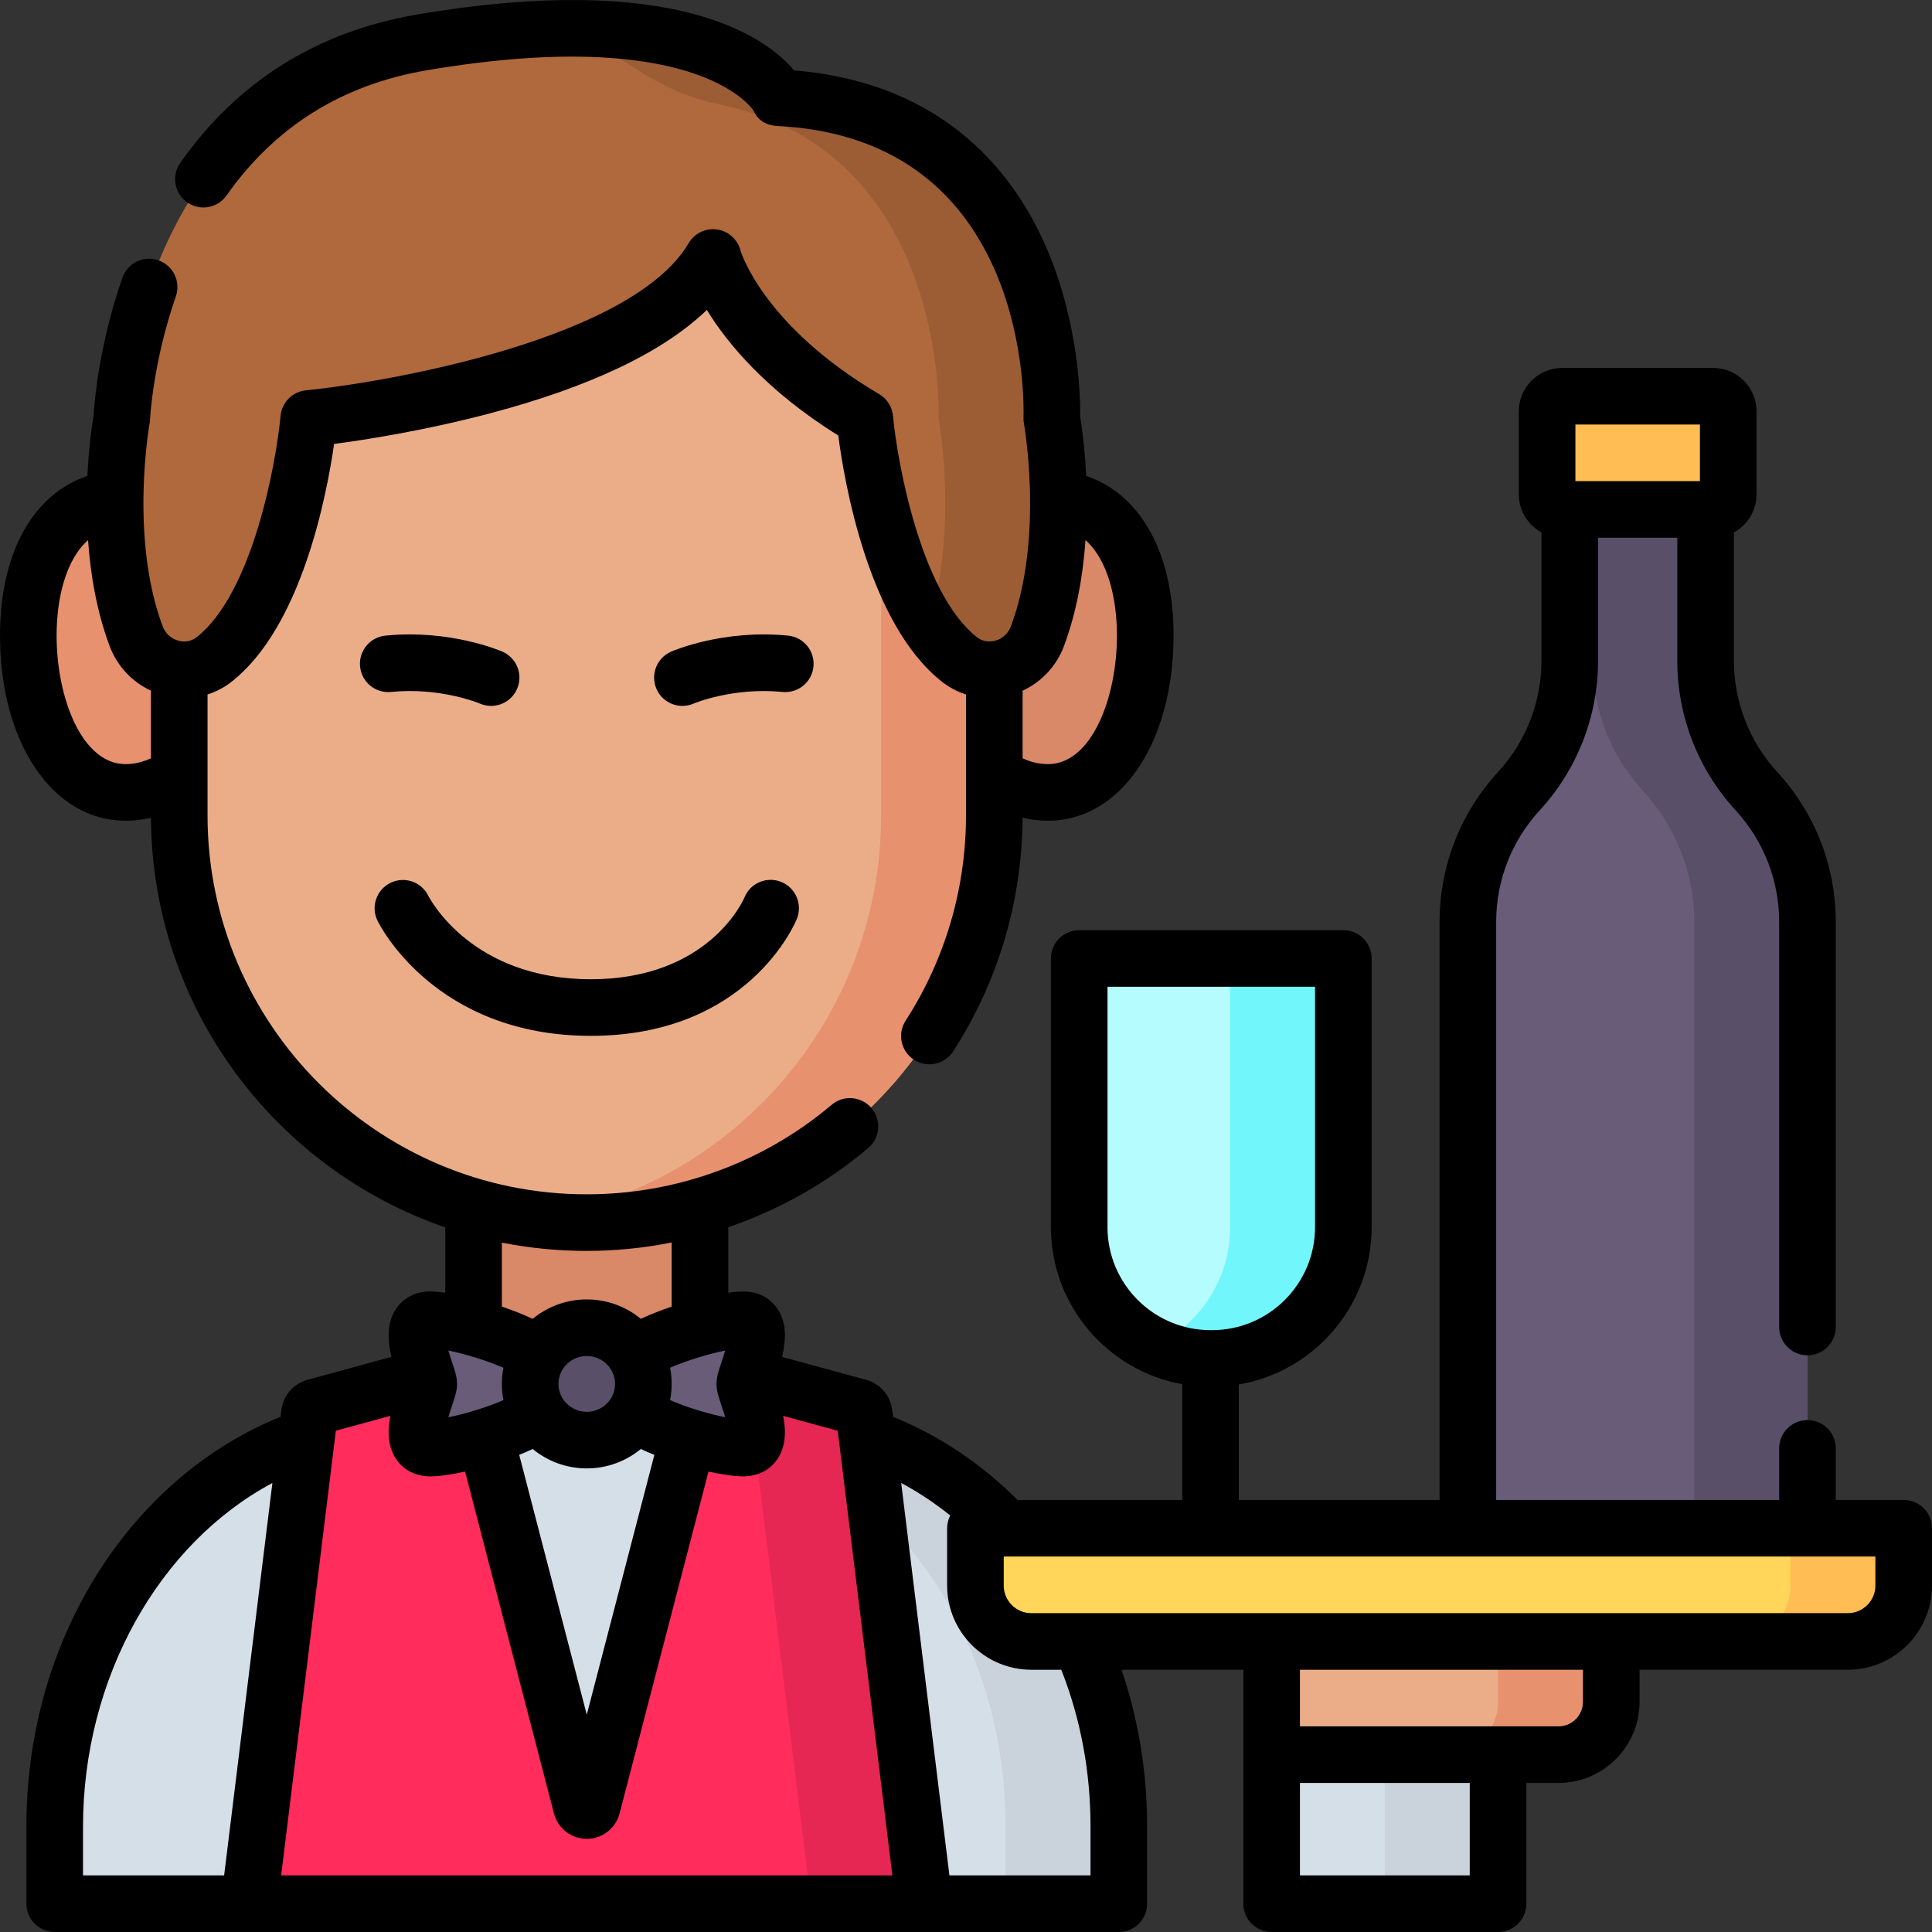 <?xml version="1.0" encoding="iso-8859-1"?>
<!-- Generator: Adobe Illustrator 21.0.0, SVG Export Plug-In . SVG Version: 6.00 Build 0)  -->
<svg xmlns="http://www.w3.org/2000/svg" xmlns:xlink="http://www.w3.org/1999/xlink" version="1.1" id="Capa_1" x="0px" y="0px" viewBox="0 0 512 512" style="enable-background:new 0 0 512 512;" xml:space="preserve" width="512" height="512">
<rect x="0" y="0" width="512" height="512" fill="#333333" stroke="none"/>
<g>
	<path style="fill:#685C79;" d="M479,244.333v160.67h-90v-160.67c0-12.831,4.818-25.193,13.5-34.641v0   c8.682-9.447,13.5-21.81,13.5-34.641v-40.049h36v40.049c0,12.831,4.818,25.193,13.5,34.641v0   C474.182,219.139,479,231.502,479,244.333z"/>
	<path style="fill:#594F69;" d="M465.5,209.692c-8.682-9.447-13.5-21.81-13.5-34.641v-40.049h-30v40.049   c0,12.831,4.818,25.194,13.5,34.641s13.5,21.81,13.5,34.641v160.67h30v-160.67C479,231.502,474.182,219.139,465.5,209.692z"/>
	<path style="fill:#B5FCFF;" d="M321.204,360.002h-0.407c-19.217,0-34.796-15.579-34.796-34.796v-71.204h70v71.204   C356,344.423,340.421,360.002,321.204,360.002z"/>
	<path style="fill:#71F6FC;" d="M326,254.002v71.204c0,13.925-8.183,25.935-20,31.496c4.491,2.114,9.504,3.301,14.796,3.301h0.407   c19.218,0,34.796-15.579,34.796-34.796v-71.204H326z"/>
	<path style="fill:#FFBD54;" d="M454,135.002h-40c-2.209,0-4-1.791-4-4v-22c0-2.209,1.791-4,4-4h40c2.209,0,4,1.791,4,4v22   C458,133.211,456.209,135.002,454,135.002z"/>
	<path style="fill:#EBAD88;" d="M413,465.002h-76v-30h90v16C427,458.734,420.732,465.002,413,465.002z"/>
	<path style="fill:#E8916F;" d="M397,435.002v16c0,7.732-6.268,14-14,14h30c7.732,0,14-6.268,14-14v-16H397z"/>
	<rect x="337" y="465.002" style="fill:#D5DFE8;" width="60" height="39.5"/>
	<rect x="367" y="465.002" style="fill:#CAD2DB;" width="30" height="39.5"/>
	<rect x="125.5" y="316.002" style="fill:#D98868;" width="60" height="70"/>
	<g>
		<path style="fill:#E8916F;" d="M62.753,171.002c0,21.539-13.207,39-29.498,39S7.5,189.95,7.5,168.411s9.464-36.409,25.755-36.409    S62.753,149.463,62.753,171.002z"/>
		<path style="fill:#D98868;" d="M248.247,171.002c0,21.539,13.207,39,29.498,39S303.5,189.95,303.5,168.411    s-9.464-36.409-25.755-36.409S248.247,149.463,248.247,171.002z"/>
	</g>
	<path style="fill:#EBAD88;" d="M47.5,216.073v-80.214c0-56.254,45.603-101.856,101.856-101.856h12.288   c56.254,0,101.856,45.603,101.856,101.856v80.214c0,59.608-48.322,107.929-107.929,107.929h-0.141   C95.822,324.002,47.5,275.681,47.5,216.073z"/>
	<path style="fill:#E8916F;" d="M161.644,34.002h-12.288c-2.985,0-5.937,0.136-8.856,0.388c52.106,4.489,93,48.2,93,101.469v80.214   c0,54.541-40.459,99.625-93,106.897c4.881,0.675,9.863,1.033,14.929,1.033h0.141c59.608,0,107.929-48.322,107.929-107.93v-80.214   C263.5,79.605,217.897,34.002,161.644,34.002z"/>
	<path style="fill:#D5DFE8;" d="M296.5,484.07v20.432h-282V484.07c0-59.409,41.708-107.568,93.161-107.568h95.679   C254.792,376.502,296.5,424.661,296.5,484.07z"/>
	<path style="fill:#CAD2DB;" d="M203.339,376.502h-30c51.453,0,93.161,48.159,93.161,107.568v20.432h30V484.07   C296.5,424.661,254.792,376.502,203.339,376.502z"/>
	<path style="fill:#FF2C5C;" d="M244.97,504.502H66.03l15.976-129.918c0.099-0.806,0.675-1.471,1.458-1.685l38.283-10.453   c1.075-0.293,2.182,0.348,2.462,1.426l29.857,114.837c0.384,1.478,2.483,1.478,2.868,0l29.866-114.837   c0.28-1.078,1.388-1.72,2.462-1.426l38.282,10.453c0.783,0.214,1.359,0.88,1.458,1.685L244.97,504.502z"/>
	<g>
		<path style="fill:#E62753;" d="M229.004,374.584c-0.099-0.806-0.675-1.472-1.458-1.685l-38.282-10.453    c-1.075-0.293-2.182,0.348-2.462,1.426l-1.48,5.689l12.225,3.338c0.783,0.214,1.359,0.88,1.458,1.685l15.966,129.918h30    L229.004,374.584z"/>
	</g>
	<g>
		<path style="fill:#685C79;" d="M148.979,366.752c0,9.389-27.32,17-34.978,17s-0.366-14.766-0.366-17s-7.292-17,0.366-17    S148.979,357.363,148.979,366.752z"/>
		<path style="fill:#685C79;" d="M162.021,366.752c0,9.389,27.32,17,34.978,17s0.366-14.766,0.366-17s7.292-17-0.366-17    S162.021,357.363,162.021,366.752z"/>
	</g>
	<ellipse style="fill:#594F69;" cx="155.5" cy="366.752" rx="15" ry="14.891"/>
	<g>
		<path style="fill:#B0693C;" d="M274.921,168.628c-3.156,8.452-13.672,11.687-20.732,6.077    c-20.601-16.305-25.009-63.799-25.009-63.799c-34.478-20.325-40.212-42.67-40.212-42.67    c-19.929,33.938-107.152,42.67-107.152,42.67s-4.389,47.494-24.99,63.799c-7.06,5.61-17.575,2.375-20.732-6.077    c-9.712-25.935-3.829-57.722-3.829-57.722s3.511-86.723,79.509-99.663c80.611-13.706,94.619,14.66,94.619,14.66    c75.643,3.74,72.337,85.003,72.337,85.003S284.615,142.693,274.921,168.628z"/>
	</g>
	<g>
		<path style="fill:#9C5D35;" d="M278.731,110.906c0,0,3.306-81.264-72.337-85.003c0,0-11.117-22.51-70.532-17.735    c16.695,1.646,26.828,6.079,32.787,10.102c6.624,4.471,13.981,7.766,21.813,9.361c61.151,12.46,58.27,83.276,58.27,83.276    s5.422,29.334-2.746,54.635c2.398,3.577,5.118,6.722,8.204,9.164c7.06,5.61,17.575,2.375,20.732-6.077    C284.615,142.693,278.731,110.906,278.731,110.906z"/>
	</g>
	<path style="fill:#FFD659;" d="M504.5,405.002h-246v15.179c0,8.186,6.636,14.821,14.821,14.821h216.357   c8.186,0,14.821-6.636,14.821-14.821V405.002z"/>
	<path style="fill:#FFBD54;" d="M489.678,435.002h-30c8.186,0,14.822-6.636,14.822-14.821v-15.179h30v15.179   C504.5,428.366,497.864,435.002,489.678,435.002z"/>
	<g>
		<path d="M156.58,274.51c41.527,0,54.075-29.718,54.59-30.984c1.559-3.838-0.277-8.241-4.115-9.801    c-3.836-1.558-8.199,0.261-9.759,4.098c-0.378,0.886-9.609,21.687-40.716,21.687c-31.402,0-42.557-21.106-43.08-22.137    c-1.83-3.692-6.302-5.223-10.011-3.409c-3.723,1.817-5.267,6.308-3.449,10.029C100.648,245.24,115.412,274.51,156.58,274.51z"/>
		<path d="M215.577,176.648c0.409-4.121-2.601-7.795-6.723-8.203c-17.201-1.711-30.469,4.016-31.025,4.261    c-3.792,1.667-5.515,6.092-3.847,9.884c1.235,2.81,3.984,4.483,6.869,4.483c1.008,0,2.033-0.204,3.015-0.637    c0.101-0.044,10.387-4.361,23.507-3.065C211.492,183.782,215.168,180.771,215.577,176.648z"/>
		<path d="M103.627,183.371c13.058-1.292,23.307,2.981,23.534,3.078c0.974,0.423,1.988,0.624,2.987,0.624    c2.884,0,5.634-1.674,6.869-4.483c1.668-3.792-0.055-8.217-3.847-9.884c-0.557-0.244-13.823-5.973-31.025-4.261    c-4.122,0.408-7.132,4.082-6.723,8.203C95.832,180.771,99.488,183.787,103.627,183.371z"/>
		<path d="M504.5,397.501h-18v-13.667c0-4.143-3.357-7.5-7.5-7.5s-7.5,3.357-7.5,7.5v13.667h-75V244.332    c0-10.98,4.092-21.48,11.522-29.565c9.98-10.861,15.478-24.966,15.478-39.715v-32.549h21v32.549    c0,14.75,5.497,28.854,15.478,39.715c7.431,8.085,11.522,18.585,11.522,29.565v107.336c0,4.143,3.357,7.5,7.5,7.5    s7.5-3.357,7.5-7.5V244.332c0-14.75-5.497-28.854-15.478-39.715c-7.431-8.085-11.522-18.585-11.522-29.565v-33.953    c3.572-1.954,6-5.746,6-10.096v-22c0-6.341-5.159-11.5-11.5-11.5h-40c-6.341,0-11.5,5.159-11.5,11.5v22    c0,4.35,2.428,8.142,6,10.096v33.953c0,10.98-4.092,21.48-11.522,29.565c-9.98,10.861-15.478,24.966-15.478,39.715v153.169    h-53.204v-30.606c19.956-3.385,35.204-20.785,35.204-41.689v-71.203c0-4.143-3.357-7.5-7.5-7.5h-70c-4.143,0-7.5,3.357-7.5,7.5    v71.203c0,20.762,15.041,38.065,34.796,41.616v30.679h-43.635c-9.658-9.661-20.941-17.184-32.994-22.027l-0.225-1.819    c-0.479-3.851-3.205-6.989-6.917-7.988l-22.265-6.08c1.048-4.456,1.321-9.225-1.415-13.017c-2.008-2.784-5.149-4.317-8.846-4.317    c-1.089,0-2.45,0.114-4,0.328v-17.347c13.469-4.616,26.077-11.687,37.085-21c3.163-2.675,3.558-7.407,0.882-10.569    c-2.675-3.162-7.408-3.558-10.569-0.882c-18.081,15.297-41.104,23.72-64.827,23.72h-0.141C100.053,316.502,55,271.449,55,216.073    v-32.03c2.313-0.74,4.508-1.889,6.48-3.456c18.363-14.534,25.043-48.908,27.059-62.935c8.266-1.096,24.091-3.552,41.297-8.102    c26.602-7.034,45.859-16.225,57.487-27.409c5.439,8.866,15.768,21.385,34.829,33.275c1.588,12.19,7.948,49.79,27.371,65.163    c1.974,1.569,4.166,2.73,6.477,3.471v32.024c0,19.39-5.534,38.207-16.003,54.415c-2.248,3.479-1.249,8.122,2.23,10.369    c1.258,0.813,2.668,1.201,4.063,1.201c2.461,0,4.872-1.211,6.307-3.432c11.924-18.459,18.27-39.853,18.392-61.909    c2.216,0.509,4.475,0.786,6.752,0.786c19.272,0,33.26-20.645,33.26-49.089c0-21.859-8.713-37.416-23.164-42.292    c-0.371-7.834-1.239-13.667-1.589-15.769c0.066-4.304-0.147-23.565-8.392-43.42c-8.45-20.353-26.985-44.922-67.411-48.276    c-7.27-8.639-31.156-26.501-99.929-14.805C84.062,8.355,62.95,21.583,47.767,43.17c-2.383,3.388-1.568,8.066,1.82,10.449    c3.389,2.385,8.067,1.567,10.449-1.82c12.798-18.195,30.629-29.352,52.995-33.16c69.936-11.887,85.595,9.077,86.69,10.708    c1.127,2.602,3.448,3.907,6.303,4.049c67.191,3.322,65.325,74.203,65.213,77.206c-0.022,0.555,0.019,1.116,0.118,1.662    c0.055,0.299,5.364,30.131-3.461,53.741c-0.697,1.867-2.201,3.244-4.128,3.779c-0.268,0.074-0.605,0.145-0.987,0.185    c-0.018,0.002-0.035,0.001-0.053,0.003c-1.076,0.103-2.508-0.054-3.883-1.147c-14.794-11.709-21.038-46.282-22.195-58.612    c-0.223-2.398-1.584-4.544-3.659-5.768c-30.902-18.217-36.722-37.952-36.757-38.072c-0.755-2.942-3.211-5.139-6.219-5.562    c-3.004-0.423-5.975,1.009-7.514,3.629c-14.745,25.11-78.219,36.669-101.433,39.004c-3.571,0.359-6.389,3.199-6.719,6.772    c-1.139,12.321-7.343,46.868-22.188,58.618c-1.333,1.06-2.724,1.231-3.79,1.143c-0.086-0.01-0.173-0.017-0.26-0.024    c-0.328-0.042-0.623-0.104-0.861-0.169c-1.927-0.535-3.431-1.912-4.131-3.785c-8.84-23.606-3.531-53.436-3.478-53.727    c0.063-0.344,0.104-0.702,0.118-1.052c0.007-0.147,0.711-14.997,6.848-32.692c1.357-3.913-0.715-8.185-4.629-9.543    c-3.917-1.358-8.186,0.716-9.543,4.629c-6.288,18.133-7.456,33.362-7.635,36.443c-0.309,1.803-1.25,7.826-1.639,16.065    C8.712,131,0,146.556,0,168.413c0,28.444,13.987,49.089,33.26,49.089c2.276,0,4.533-0.277,6.748-0.785    c0.277,50.273,32.853,93.036,77.992,108.551v17.31c-1.55-0.214-2.911-0.328-4-0.328c-3.696,0-6.838,1.533-8.846,4.317    c-2.736,3.792-2.462,8.562-1.415,13.018l-22.229,6.073c-3.733,1.005-6.459,4.14-6.944,8.004l-0.223,1.811    c-18.647,7.487-35.283,21.367-47.214,39.52C13.961,435.034,7,458.919,7,484.071v20.43c0,4.143,3.357,7.5,7.5,7.5h282    c4.143,0,7.5-3.357,7.5-7.5v-20.43c0-14.437-2.282-28.371-6.775-41.57H329.5V504.5c0,4.143,3.357,7.5,7.5,7.5h60    c4.143,0,7.5-3.357,7.5-7.5v-32h8.5c11.855,0,21.5-9.644,21.5-21.5v-8.5h55.179c12.308,0,22.321-10.014,22.321-22.321v-15.179    C512,400.858,508.643,397.501,504.5,397.501z M417.5,112.504h33v15h-33V112.504z M293.5,325.206v-63.704h55v63.704    c0,15.051-12.245,27.296-27.296,27.296h-0.408C305.745,352.501,293.5,340.256,293.5,325.206z M281.946,171.255    c3.456-9.248,5.085-19.077,5.721-28.114c6.01,5.321,8.333,15.661,8.333,25.273c0,16.757-6.83,34.09-18.26,34.09    c-2.317,0-4.572-0.531-6.74-1.558v-17.9C276.011,180.72,279.989,176.495,281.946,171.255z M15,168.413    c0-9.613,2.323-19.954,8.334-25.274c0.638,9.038,2.271,18.867,5.734,28.114c1.956,5.236,5.928,9.459,10.932,11.785v17.907    c-2.169,1.027-4.423,1.558-6.74,1.558C21.83,202.503,15,185.17,15,168.413z M155.501,454.41l-17.903-68.856    c1.241-0.501,2.436-1.02,3.573-1.552h0c3.895,3.209,8.889,5.141,14.329,5.141s10.434-1.931,14.329-5.141h0.001    c1.138,0.533,2.336,1.053,3.582,1.554L155.501,454.41z M119.817,372.448c0.79-2.384,1.313-3.959,1.313-5.697    c0-1.356-0.306-2.58-0.834-4.24c-0.143-0.444-0.307-0.938-0.482-1.468c-0.23-0.694-0.629-1.891-0.994-3.138    c4.165,0.854,9.798,2.489,14.599,4.558c-0.272,1.389-0.418,2.822-0.418,4.288c0,1.469,0.147,2.903,0.419,4.293    c-2.139,0.929-4.522,1.807-7.044,2.587c-2.894,0.903-5.476,1.538-7.557,1.957C119.137,374.5,119.499,373.407,119.817,372.448z     M163,366.751c0,4.075-3.364,7.391-7.5,7.391s-7.5-3.315-7.5-7.391s3.364-7.391,7.5-7.391S163,362.676,163,366.751z     M184.616,373.626c-2.518-0.779-4.9-1.656-7.036-2.582c0.272-1.39,0.419-2.824,0.419-4.292c0-1.467-0.147-2.899-0.418-4.288    c4.802-2.069,10.434-3.704,14.599-4.558c-0.365,1.247-0.764,2.443-0.994,3.138c-0.176,0.529-0.34,1.023-0.482,1.471    c-0.528,1.657-0.834,2.881-0.834,4.237c0,1.738,0.522,3.313,1.313,5.697c0.318,0.957,0.68,2.049,0.998,3.139    C190.101,375.168,187.517,374.531,184.616,373.626z M133,329.307c7.258,1.435,14.757,2.195,22.43,2.195h0.141    c7.576,0,15.083-0.774,22.43-2.231v16.996c-2.791,0.942-5.573,2.03-8.167,3.239c-3.895-3.211-8.891-5.144-14.333-5.144    s-10.438,1.933-14.333,5.144c-2.593-1.209-5.376-2.297-8.167-3.239V329.307z M22,484.071c0-39.371,20.13-75.003,50.187-91.062    L59.396,497H22V484.071z M74.509,497L88.674,381.82l0.328-2.657l14.468-3.952c-0.429,2.14-1.464,7.904,2.067,12.221    c2.015,2.463,5.021,3.819,8.464,3.819c2.33,0,5.6-0.461,9.25-1.269l23.558,90.605c1.023,3.96,4.598,6.726,8.691,6.726    s7.668-2.766,8.688-6.715l23.571-90.616c3.651,0.809,6.916,1.269,9.24,1.269c3.443,0,6.449-1.356,8.464-3.819    c3.537-4.324,2.492-10.101,2.066-12.222l14.479,3.954L236.491,497H74.509z M289,484.071V497h-37.395l-12.781-103.998    c4.525,2.42,8.877,5.308,12.991,8.611c-0.517,1.018-0.815,2.167-0.815,3.387v15.179c0,12.307,10.014,22.321,22.321,22.321h7.933    C286.391,455.552,289,469.51,289,484.071z M389.5,497h-45v-24.5h45V497z M419.5,451.001c0,3.584-2.916,6.5-6.5,6.5h-68.5v-15h75    V451.001z M497,420.18c0,4.037-3.284,7.321-7.321,7.321H273.321c-4.037,0-7.321-3.284-7.321-7.321v-7.679h231V420.18z"/>
	</g>
</g>















</svg>
